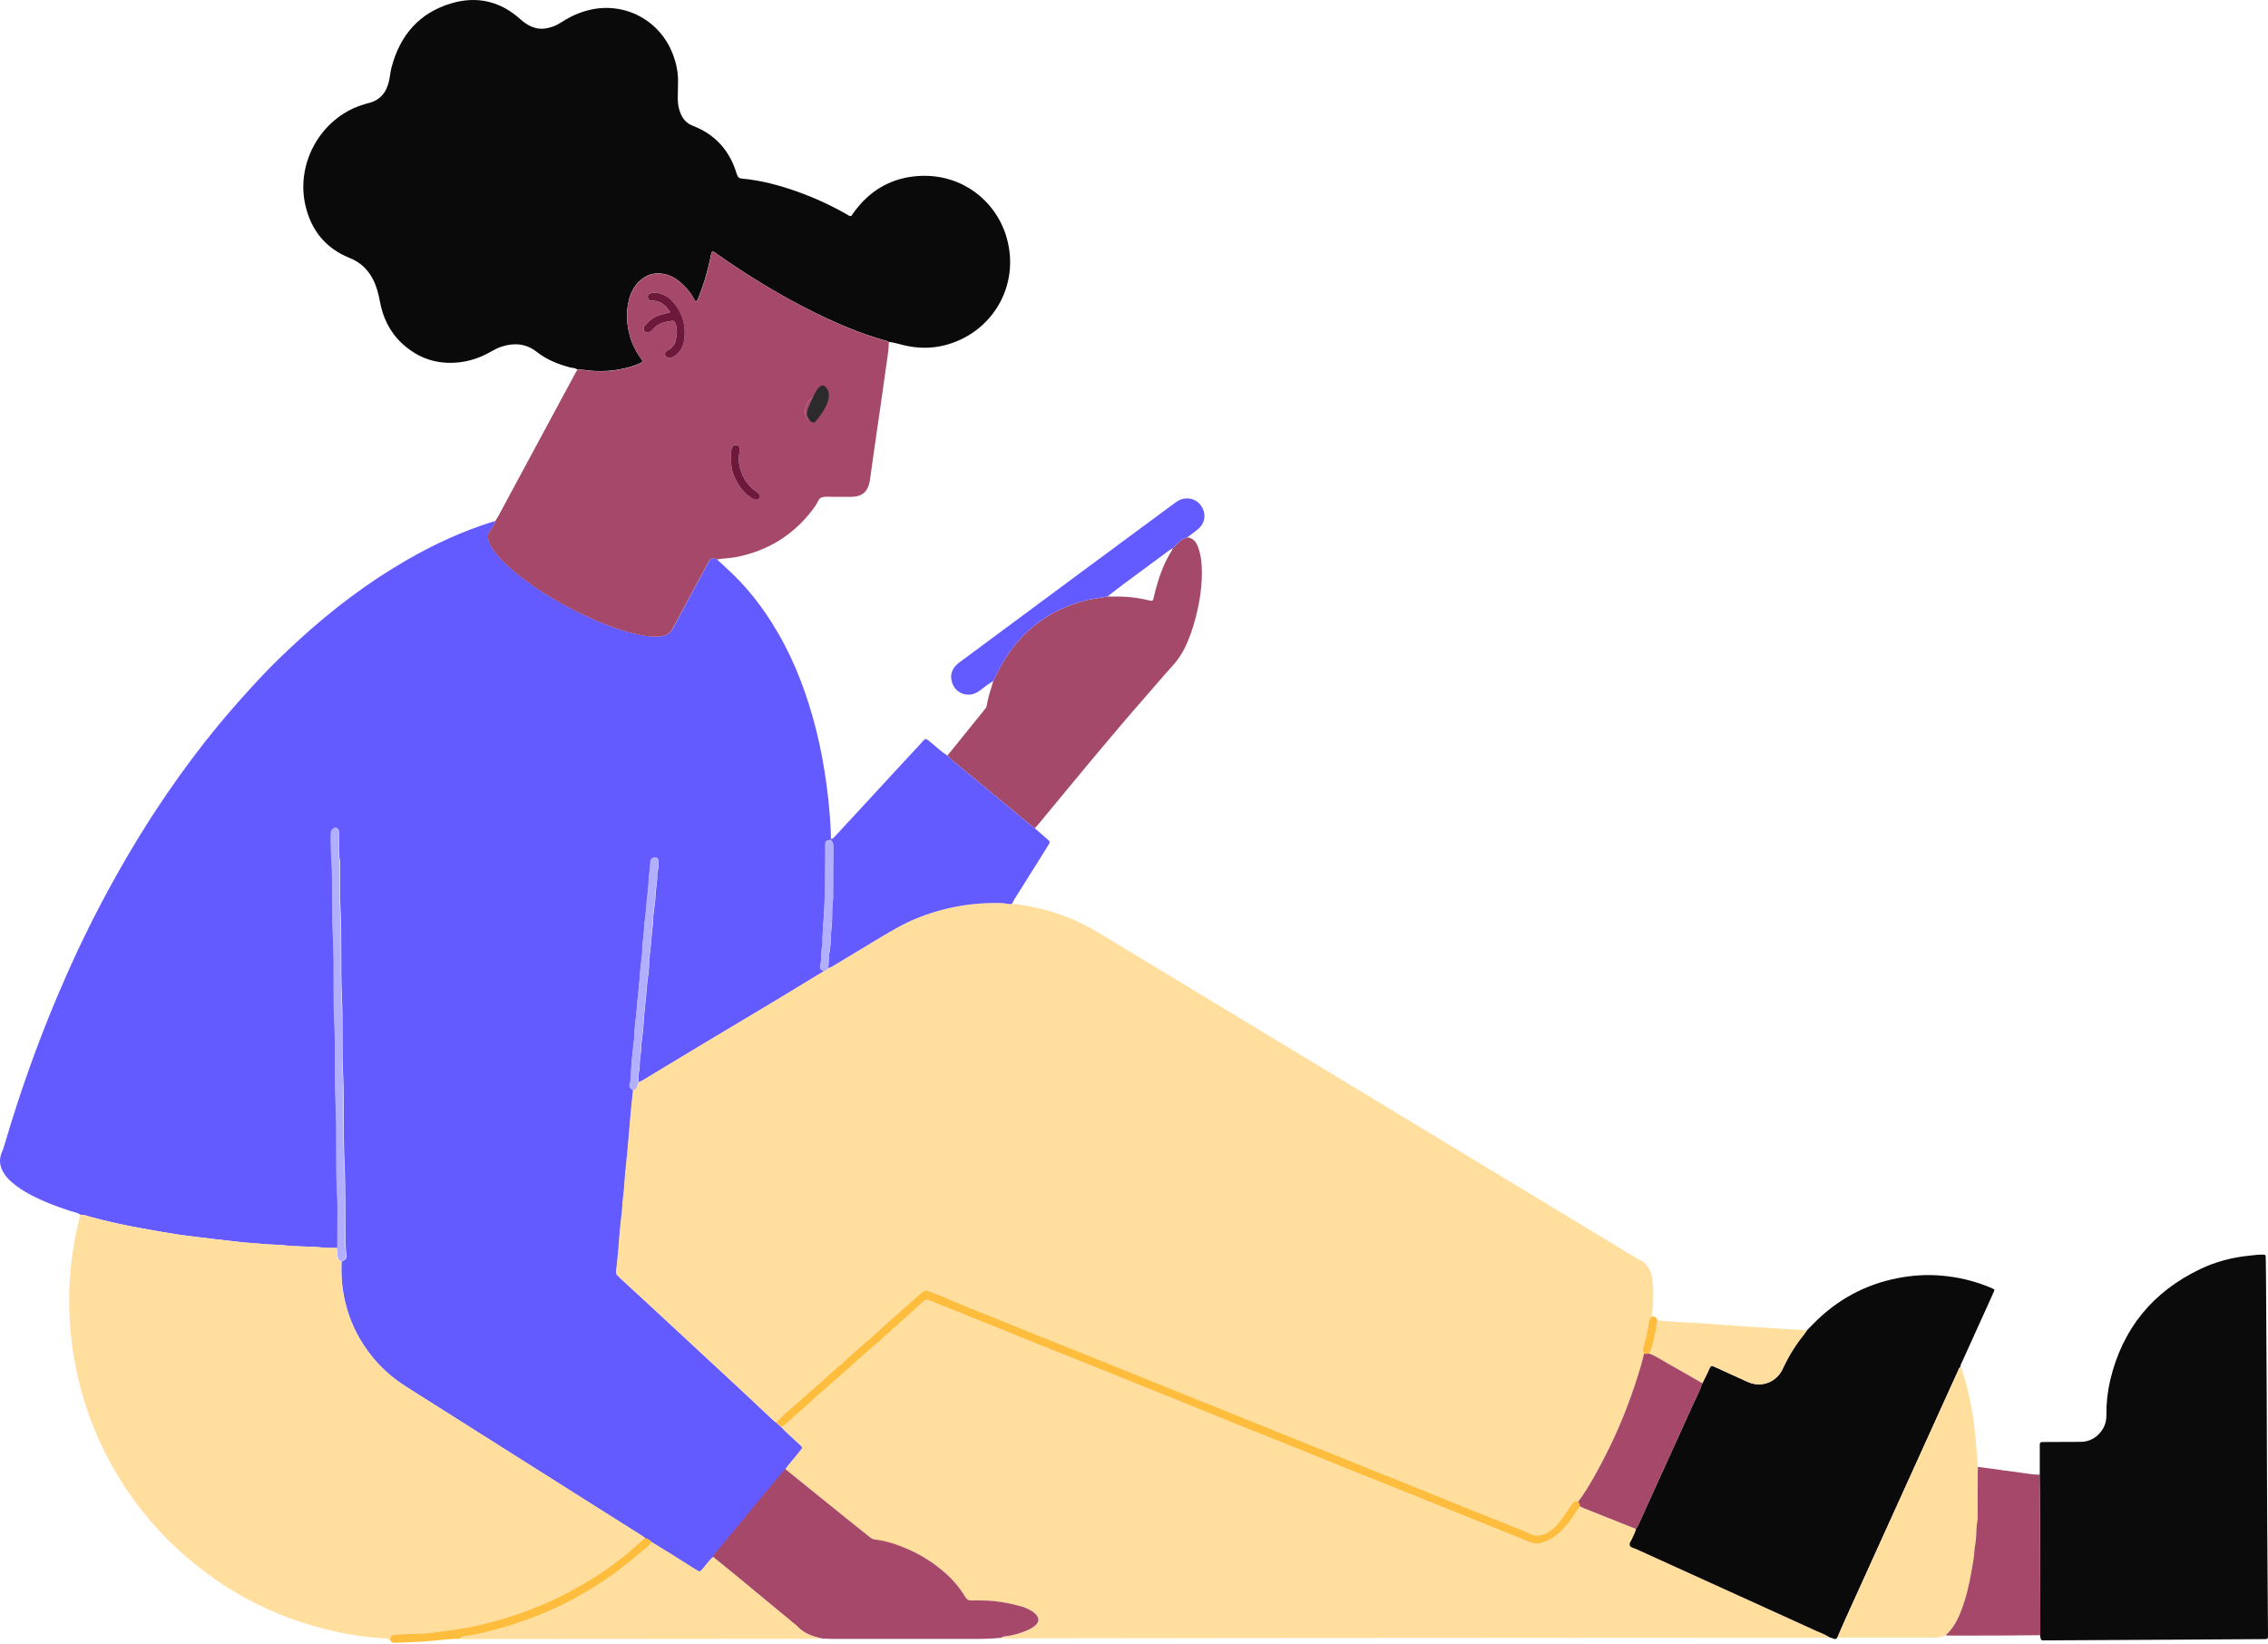 <svg width="178" height="129" viewBox="0 0 178 129" fill="none" xmlns="http://www.w3.org/2000/svg">
<path d="M6.314 95.325C6.065 95.154 5.767 95.115 5.489 95.022C4.4 94.671 3.331 94.261 2.321 93.719C1.813 93.45 1.34 93.133 0.905 92.757C0.676 92.562 0.485 92.342 0.324 92.098C-0.032 91.556 -0.11 90.97 0.168 90.37C0.27 90.145 0.334 89.916 0.402 89.682C1.535 85.82 2.882 82.037 4.439 78.327C5.494 75.817 6.646 73.352 7.915 70.941C9.492 67.948 11.21 65.039 13.129 62.251C14.403 60.391 15.75 58.585 17.191 56.847C18.255 55.563 19.363 54.328 20.5 53.112C21.428 52.122 22.404 51.189 23.4 50.276C26.041 47.855 28.877 45.697 31.992 43.91C34.101 42.7 36.303 41.689 38.626 40.957C38.709 40.933 38.792 40.918 38.875 40.898C38.812 41.152 38.69 41.392 38.519 41.582C38.245 41.889 38.275 42.217 38.402 42.553C38.504 42.832 38.665 43.076 38.846 43.31C39.388 44.018 40.047 44.604 40.745 45.15C42.429 46.473 44.265 47.542 46.208 48.436C47.311 48.944 48.438 49.378 49.615 49.681C50.323 49.861 51.036 49.983 51.768 49.944C52.256 49.915 52.598 49.725 52.842 49.266C53.76 47.518 54.707 45.785 55.644 44.052C55.79 43.779 56 43.728 56.274 43.901C56.513 44.125 56.752 44.35 56.996 44.569C58.636 46.044 59.955 47.767 61.058 49.666C62.449 52.063 63.391 54.641 64.065 57.325C64.412 58.722 64.675 60.133 64.866 61.553C64.973 62.359 65.061 63.164 65.124 63.979C65.173 64.599 65.212 65.224 65.222 65.844C65.207 65.864 65.193 65.883 65.173 65.903C64.787 66.005 64.778 66.005 64.778 66.323C64.778 67.982 64.778 69.642 64.7 71.307C64.661 72.22 64.543 73.132 64.563 74.05C64.563 74.104 64.563 74.158 64.548 74.207C64.412 74.714 64.519 75.242 64.382 75.749C64.319 75.984 64.441 76.15 64.69 76.208C63.386 76.999 62.088 77.795 60.78 78.581C58.895 79.713 57.001 80.841 55.117 81.969C53.559 82.906 52.002 83.848 50.445 84.785C50.342 84.849 50.225 84.888 50.118 84.942C50.098 84.629 50.089 84.317 50.172 84.014C50.201 83.916 50.206 83.809 50.201 83.706C50.191 83.135 50.352 82.574 50.328 81.998C50.328 81.949 50.347 81.895 50.352 81.847C50.406 81.334 50.489 80.816 50.513 80.299C50.538 79.747 50.601 79.191 50.66 78.644C50.723 78.112 50.743 77.575 50.806 77.043C50.874 76.496 50.977 75.944 50.948 75.388C50.948 75.334 50.958 75.285 50.962 75.232C51.021 74.665 51.109 74.099 51.138 73.533C51.167 72.981 51.294 72.434 51.27 71.878C51.27 71.844 51.28 71.81 51.285 71.775C51.343 71.278 51.431 70.78 51.451 70.282C51.47 69.71 51.607 69.149 51.582 68.573C51.582 68.49 51.612 68.402 51.631 68.319C51.69 68.06 51.675 67.802 51.67 67.543C51.665 67.323 51.456 67.226 51.255 67.328C51.114 67.397 51.055 67.514 51.05 67.665C51.041 68.114 50.953 68.558 50.923 69.007C50.899 69.418 50.884 69.837 50.816 70.247C50.752 70.628 50.757 71.009 50.718 71.385C50.655 71.932 50.567 72.483 50.547 73.035C50.523 73.606 50.386 74.168 50.416 74.743C50.416 74.778 50.406 74.812 50.401 74.846C50.342 75.412 50.269 75.979 50.225 76.545C50.186 77.062 50.147 77.585 50.084 78.092C50.015 78.624 49.991 79.162 49.937 79.694C49.879 80.24 49.776 80.792 49.796 81.349C49.796 81.402 49.786 81.451 49.781 81.505C49.722 82.037 49.654 82.569 49.605 83.101C49.556 83.667 49.522 84.239 49.483 84.81C49.483 84.863 49.483 84.917 49.459 84.961C49.337 85.244 49.459 85.425 49.703 85.557C49.639 86.196 49.576 86.831 49.513 87.47C49.464 87.988 49.425 88.505 49.381 89.023C49.337 89.54 49.293 90.058 49.244 90.575C49.19 91.127 49.127 91.678 49.078 92.23C49.029 92.781 49.015 93.338 48.937 93.885C48.878 94.3 48.873 94.715 48.829 95.125C48.775 95.623 48.712 96.121 48.668 96.624C48.614 97.195 48.58 97.761 48.531 98.332C48.487 98.815 48.434 99.294 48.375 99.777C48.36 99.909 48.38 100.016 48.478 100.109C48.566 100.192 48.648 100.28 48.741 100.363C49.508 101.066 50.269 101.774 51.036 102.477C51.978 103.346 52.915 104.219 53.857 105.093C55.317 106.45 56.781 107.803 58.241 109.16C59.081 109.941 59.911 110.727 60.745 111.508C60.809 111.566 60.882 111.61 60.95 111.664C61.082 111.781 61.209 111.898 61.341 112.016C61.463 112.138 61.575 112.265 61.702 112.387C62.054 112.719 62.415 113.041 62.766 113.373C62.849 113.451 62.971 113.509 62.967 113.68C62.849 113.827 62.718 113.983 62.591 114.149C62.288 114.549 61.922 114.896 61.658 115.325C61.561 115.423 61.458 115.516 61.375 115.623C59.759 117.571 58.148 119.519 56.537 121.467C56.342 121.706 56.117 121.926 55.966 122.204C55.703 122.428 55.502 122.711 55.283 122.975C55.195 123.082 55.102 123.185 55.009 123.283C54.961 123.336 54.887 123.351 54.819 123.312C54.726 123.263 54.638 123.209 54.55 123.156C53.877 122.731 53.208 122.306 52.539 121.886C52.085 121.603 51.631 121.33 51.172 121.052C51.021 120.905 50.85 120.783 50.64 120.725C50.577 120.671 50.513 120.607 50.445 120.559C49.493 119.958 48.541 119.358 47.589 118.757C44.294 116.678 40.999 114.593 37.709 112.514C35.746 111.274 33.784 110.034 31.826 108.794C30.303 107.827 29.097 106.558 28.204 104.996C27.54 103.844 27.125 102.599 26.92 101.286C26.798 100.529 26.783 99.767 26.812 99.006C27.169 98.83 27.237 98.742 27.193 98.425C27.159 98.2 27.13 97.981 27.125 97.756C27.076 95.574 27.14 93.392 27.037 91.21C26.93 88.945 27.037 86.67 26.93 84.404C26.827 82.31 26.93 80.216 26.832 78.117C26.725 75.817 26.847 73.508 26.72 71.204C26.661 70.13 26.7 69.056 26.695 67.977C26.695 67.821 26.715 67.66 26.676 67.509C26.583 67.133 26.607 66.752 26.602 66.371C26.602 66.044 26.602 65.712 26.602 65.385C26.602 65.302 26.593 65.21 26.573 65.131C26.534 65 26.358 64.931 26.232 64.995C26.1 65.063 26.012 65.166 25.992 65.312C25.978 65.434 25.978 65.556 25.978 65.673C25.978 66.454 26.022 67.231 26.056 68.007C26.144 69.857 26.066 71.712 26.153 73.567C26.261 75.798 26.153 78.034 26.261 80.27C26.368 82.398 26.261 84.531 26.363 86.66C26.476 88.945 26.349 91.234 26.471 93.519C26.539 94.798 26.495 96.087 26.5 97.365C26.5 97.556 26.495 97.746 26.49 97.937C26.11 97.932 25.724 97.951 25.348 97.907C24.401 97.8 23.444 97.849 22.492 97.746C21.789 97.668 21.072 97.678 20.369 97.6C19.939 97.551 19.505 97.541 19.075 97.497C18.265 97.409 17.459 97.317 16.649 97.219C15.736 97.107 14.828 97.009 13.92 96.872C12.978 96.731 12.045 96.555 11.108 96.389C9.761 96.155 8.428 95.852 7.105 95.496C6.856 95.427 6.617 95.31 6.348 95.34L6.314 95.325Z" fill="#635BFF"/>
<path d="M50.103 84.936C50.211 84.882 50.328 84.843 50.43 84.78C51.987 83.843 53.545 82.9 55.102 81.963C56.986 80.831 58.88 79.708 60.765 78.575C62.068 77.789 63.372 76.993 64.675 76.203C64.812 76.173 64.924 76.105 65.002 75.988C65.11 75.934 65.227 75.895 65.329 75.832C66.608 75.065 67.882 74.299 69.157 73.527C70.03 72.995 70.914 72.488 71.861 72.097C74.038 71.199 76.303 70.799 78.656 70.872C78.915 70.882 79.169 70.989 79.428 70.925C80.936 71.087 82.396 71.423 83.807 71.99C84.612 72.312 85.388 72.693 86.13 73.142C94.527 78.219 102.924 83.296 111.32 88.378C117.09 91.868 122.856 95.363 128.626 98.854C129.412 99.176 129.636 99.864 129.705 100.611C129.783 101.422 129.768 102.242 129.656 103.052C129.641 103.14 129.641 103.223 129.636 103.311C129.509 103.413 129.436 103.545 129.417 103.701C129.329 104.38 129.153 105.039 128.972 105.698C128.919 105.898 128.938 106.064 129.021 106.235C128.875 106.894 128.68 107.538 128.475 108.178C127.835 110.155 127.078 112.079 126.141 113.934C125.79 114.627 125.428 115.315 125.048 115.994C124.691 116.623 124.315 117.248 123.871 117.824C123.617 117.761 123.456 117.858 123.315 118.083C123.041 118.522 122.729 118.942 122.431 119.362C122.177 119.718 121.86 120.011 121.484 120.241C121.03 120.519 120.556 120.612 120.054 120.358C119.868 120.265 119.678 120.182 119.482 120.104C118.164 119.577 116.846 119.055 115.533 118.522C114.01 117.907 112.487 117.287 110.964 116.672C109.646 116.14 108.328 115.618 107.014 115.091C105.618 114.529 104.222 113.968 102.826 113.406C101.718 112.962 100.614 112.513 99.506 112.069C98.125 111.512 96.748 110.956 95.367 110.399C94.083 109.882 92.799 109.369 91.515 108.852C90.153 108.3 88.791 107.744 87.424 107.197C85.769 106.533 84.114 105.874 82.464 105.21C81.244 104.722 80.023 104.238 78.808 103.736C77.192 103.067 75.552 102.461 73.955 101.749C73.594 101.588 73.208 101.475 72.842 101.324C72.657 101.251 72.52 101.265 72.369 101.397C71.529 102.144 70.68 102.881 69.84 103.628C69.362 104.053 68.893 104.492 68.419 104.922C68.371 104.971 68.317 105.015 68.263 105.059C67.858 105.41 67.448 105.752 67.048 106.108C66.584 106.523 66.14 106.962 65.656 107.358C65.305 107.646 64.993 107.963 64.651 108.261C64.167 108.681 63.689 109.101 63.206 109.525C62.683 109.979 62.161 110.433 61.648 110.897C61.395 111.127 61.116 111.346 60.921 111.634C60.853 111.581 60.779 111.537 60.716 111.478C59.881 110.697 59.047 109.911 58.212 109.13C56.752 107.773 55.288 106.421 53.828 105.063C52.886 104.19 51.949 103.321 51.006 102.447C50.245 101.739 49.478 101.036 48.712 100.333C48.624 100.25 48.536 100.162 48.448 100.079C48.355 99.986 48.331 99.879 48.346 99.747C48.404 99.269 48.458 98.785 48.502 98.302C48.556 97.731 48.585 97.165 48.639 96.594C48.683 96.096 48.746 95.598 48.8 95.095C48.844 94.68 48.853 94.265 48.907 93.855C48.98 93.308 49 92.752 49.049 92.2C49.097 91.648 49.161 91.097 49.215 90.545C49.264 90.028 49.307 89.51 49.351 88.993C49.395 88.475 49.434 87.958 49.483 87.44C49.542 86.801 49.61 86.166 49.674 85.527C49.844 85.483 49.971 85.395 50.005 85.204C50.02 85.107 50.064 85.014 50.093 84.921L50.103 84.936Z" fill="#FFDE9E"/>
<path d="M61.644 115.298C61.907 114.868 62.273 114.522 62.576 114.121C62.698 113.955 62.835 113.799 62.952 113.653C62.952 113.482 62.835 113.423 62.752 113.345C62.4 113.013 62.039 112.691 61.687 112.359C61.56 112.242 61.448 112.115 61.326 111.988C61.917 111.641 62.342 111.1 62.869 110.685C63.328 110.319 63.743 109.894 64.182 109.503C64.934 108.839 65.705 108.195 66.447 107.521C67.052 106.975 67.658 106.433 68.273 105.901C68.927 105.334 69.571 104.753 70.216 104.177C70.963 103.508 71.715 102.84 72.452 102.161C72.608 102.015 72.749 101.961 72.959 102.054C73.418 102.254 73.887 102.43 74.356 102.62C75.464 103.064 76.572 103.508 77.68 103.958C79.042 104.509 80.404 105.066 81.771 105.613C83.069 106.135 84.373 106.652 85.676 107.175C87.073 107.736 88.469 108.297 89.865 108.864C90.973 109.308 92.081 109.752 93.189 110.201C94.537 110.748 95.884 111.3 97.231 111.842C98.388 112.305 99.55 112.759 100.702 113.228C102.225 113.843 103.748 114.463 105.276 115.078C106.258 115.474 107.239 115.859 108.22 116.255C109.953 116.953 111.691 117.646 113.424 118.344C115.064 119.003 116.7 119.662 118.335 120.321C118.897 120.546 119.458 120.775 120.019 121.005C120.385 121.151 120.752 121.161 121.132 121.039C121.889 120.79 122.446 120.292 122.948 119.701C123.339 119.237 123.661 118.725 123.993 118.222C124.1 118.271 124.213 118.329 124.325 118.373C125.687 118.915 127.049 119.457 128.406 119.999C128.367 120.263 128.206 120.477 128.118 120.722C128.05 120.912 127.845 121.093 127.928 121.288C128.001 121.454 128.24 121.483 128.416 121.561C133.132 123.704 137.852 125.842 142.568 127.99C142.915 128.147 143.276 128.269 143.593 128.488C143.408 128.547 143.212 128.518 143.022 128.523C136.881 128.523 130.74 128.527 124.598 128.532C116.548 128.532 108.498 128.542 100.453 128.547C93.394 128.552 86.33 128.562 79.271 128.571C79.047 128.571 78.822 128.557 78.598 128.547C78.671 128.459 78.773 128.449 78.876 128.435C79.34 128.381 79.794 128.274 80.233 128.117C80.56 128 80.882 127.863 81.161 127.658C81.605 127.331 81.62 126.995 81.229 126.628C81.141 126.545 81.039 126.482 80.936 126.418C80.682 126.267 80.409 126.15 80.126 126.072C79.14 125.799 78.139 125.623 77.114 125.618C76.835 125.618 76.557 125.598 76.284 125.618C76.025 125.633 75.879 125.53 75.747 125.31C75.322 124.612 74.8 123.987 74.185 123.45C73.306 122.684 72.335 122.054 71.265 121.59C70.44 121.234 69.586 120.946 68.688 120.834C68.522 120.814 68.395 120.751 68.273 120.648C67.614 120.116 66.95 119.594 66.291 119.062C64.743 117.812 63.196 116.562 61.653 115.313L61.644 115.298Z" fill="#FFDE9E"/>
<path d="M45.32 29.007C45.154 28.86 44.929 28.885 44.734 28.831C43.787 28.582 42.898 28.221 42.122 27.611C41.287 26.956 40.355 26.883 39.369 27.201C39.056 27.303 38.764 27.459 38.48 27.62C37.753 28.035 36.982 28.314 36.142 28.421C34.38 28.646 32.852 28.153 31.558 26.956C30.582 26.053 30.04 24.906 29.806 23.608C29.698 23.007 29.537 22.426 29.254 21.884C28.849 21.128 28.278 20.576 27.453 20.249C25.539 19.483 24.392 18.043 23.952 16.041C23.23 12.716 25.231 9.294 28.356 8.259C28.522 8.206 28.683 8.147 28.849 8.108C29.811 7.903 30.328 7.273 30.533 6.346C30.611 5.989 30.64 5.623 30.733 5.277C31.397 2.763 32.906 1 35.434 0.258C37.441 -0.332 39.266 0.092 40.838 1.508C41.19 1.825 41.566 2.074 42.039 2.196C42.518 2.318 42.962 2.235 43.411 2.079C43.694 1.982 43.943 1.825 44.187 1.669C44.817 1.264 45.495 0.971 46.223 0.79C49.01 0.102 51.847 1.586 52.847 4.359C53.087 5.013 53.223 5.692 53.214 6.395C53.209 6.844 53.199 7.298 53.194 7.747C53.194 8.152 53.262 8.543 53.419 8.914C53.604 9.363 53.907 9.69 54.375 9.87C56.143 10.554 57.275 11.828 57.817 13.634C57.88 13.844 57.954 13.991 58.222 14.015C59.711 14.147 61.146 14.533 62.552 15.03C63.909 15.509 65.208 16.109 66.458 16.822C66.56 16.881 66.653 16.968 66.804 16.954C66.887 16.837 66.975 16.71 67.068 16.588C68.23 15.016 69.782 14.064 71.72 13.844C75.269 13.439 78.159 15.66 79.009 18.663C80.092 22.48 77.808 26.185 74.107 27.103C73.048 27.367 71.979 27.342 70.915 27.088C70.529 26.996 70.153 26.864 69.753 26.834C69.709 26.81 69.665 26.771 69.616 26.761C67.634 26.219 65.755 25.424 63.919 24.516C61.259 23.203 58.73 21.655 56.299 19.951C56.225 19.902 56.162 19.844 56.089 19.795C55.952 19.707 55.855 19.741 55.82 19.893C55.776 20.098 55.737 20.298 55.693 20.503C55.474 21.465 55.2 22.416 54.825 23.329C54.776 23.447 54.771 23.603 54.59 23.647C54.512 23.525 54.434 23.412 54.37 23.29C54.112 22.831 53.751 22.456 53.355 22.114C53.062 21.865 52.735 21.67 52.364 21.562C51.51 21.313 50.758 21.484 50.123 22.124C49.738 22.519 49.494 22.993 49.362 23.52C49.123 24.467 49.167 25.409 49.425 26.341C49.606 27 49.909 27.601 50.314 28.153C50.475 28.367 50.465 28.406 50.206 28.514C49.982 28.607 49.757 28.704 49.528 28.773C48.312 29.129 47.082 29.212 45.827 29.026C45.657 29.002 45.481 29.002 45.31 28.992L45.32 29.007Z" fill="#0B0A0B"/>
<path d="M26.788 98.989C26.763 99.751 26.778 100.512 26.895 101.269C27.105 102.582 27.52 103.822 28.179 104.979C29.077 106.541 30.278 107.81 31.801 108.777C33.764 110.017 35.721 111.257 37.684 112.497C40.979 114.577 44.274 116.661 47.564 118.741C48.516 119.341 49.468 119.942 50.42 120.542C50.493 120.586 50.552 120.649 50.615 120.708C50.288 120.991 49.952 121.265 49.634 121.557C49.048 122.099 48.409 122.573 47.76 123.037C46.217 124.13 44.582 125.067 42.839 125.824C41.535 126.39 40.203 126.874 38.826 127.24C37.723 127.533 36.615 127.791 35.482 127.938C35.209 127.972 34.935 128.011 34.662 128.045C34.13 128.109 33.603 128.192 33.066 128.221C32.358 128.255 31.645 128.226 30.942 128.324C30.678 128.358 30.678 128.348 30.596 128.67C30.425 128.572 30.229 128.572 30.039 128.558C28.233 128.45 26.471 128.128 24.733 127.635C21.203 126.639 18.015 124.97 15.179 122.646C11.972 120.025 9.511 116.822 7.793 113.053C6.856 110.993 6.201 108.85 5.821 106.614C5.503 104.764 5.372 102.899 5.45 101.025C5.528 99.238 5.772 97.476 6.206 95.738C6.241 95.601 6.27 95.469 6.299 95.333C6.568 95.303 6.807 95.421 7.056 95.489C8.379 95.845 9.711 96.148 11.059 96.382C11.996 96.548 12.933 96.724 13.871 96.866C14.779 97.002 15.692 97.1 16.6 97.212C17.405 97.31 18.215 97.403 19.026 97.49C19.455 97.539 19.89 97.544 20.32 97.593C21.022 97.671 21.74 97.661 22.443 97.739C23.39 97.842 24.347 97.798 25.299 97.9C25.675 97.945 26.06 97.92 26.441 97.93C26.451 98.135 26.466 98.345 26.475 98.55C26.48 98.76 26.568 98.916 26.773 98.994L26.788 98.989Z" fill="#FFDE9E"/>
<path d="M45.319 29.007C45.49 29.016 45.665 29.012 45.836 29.041C47.091 29.226 48.321 29.143 49.536 28.787C49.766 28.719 49.99 28.621 50.215 28.528C50.474 28.421 50.484 28.387 50.322 28.167C49.917 27.62 49.615 27.015 49.434 26.356C49.175 25.419 49.136 24.476 49.37 23.534C49.502 23.007 49.746 22.529 50.132 22.138C50.762 21.498 51.519 21.328 52.373 21.577C52.744 21.684 53.071 21.879 53.364 22.128C53.759 22.47 54.12 22.841 54.379 23.305C54.448 23.427 54.526 23.539 54.599 23.661C54.779 23.617 54.789 23.461 54.833 23.344C55.209 22.431 55.483 21.479 55.702 20.517C55.746 20.317 55.785 20.112 55.829 19.907C55.863 19.756 55.961 19.721 56.098 19.809C56.171 19.858 56.234 19.912 56.307 19.966C58.739 21.669 61.267 23.212 63.928 24.53C65.763 25.438 67.643 26.234 69.625 26.776C69.674 26.79 69.718 26.825 69.762 26.849C69.747 27.562 69.61 28.26 69.517 28.963C69.366 30.095 69.195 31.223 69.034 32.355C68.878 33.454 68.717 34.547 68.561 35.641C68.473 36.241 68.395 36.842 68.307 37.442C68.292 37.545 68.282 37.647 68.263 37.75C68.107 38.599 67.662 38.98 66.808 38.99C66.325 38.995 65.837 38.99 65.353 38.99C65.06 38.99 64.743 38.941 64.48 39.039C64.231 39.131 64.157 39.468 64.001 39.693C62.459 41.87 60.379 43.212 57.752 43.72C57.259 43.813 56.752 43.813 56.259 43.906C55.989 43.733 55.779 43.784 55.629 44.057C54.692 45.795 53.745 47.528 52.827 49.271C52.588 49.73 52.241 49.92 51.753 49.949C51.016 49.993 50.303 49.871 49.6 49.686C48.423 49.383 47.296 48.944 46.193 48.441C44.25 47.547 42.414 46.478 40.73 45.155C40.032 44.609 39.373 44.023 38.831 43.315C38.65 43.081 38.489 42.832 38.387 42.558C38.265 42.221 38.235 41.894 38.504 41.587C38.675 41.396 38.797 41.157 38.86 40.903C38.948 40.757 39.046 40.615 39.129 40.464C41.125 36.769 43.117 33.068 45.109 29.368C45.172 29.246 45.245 29.129 45.314 29.007H45.319ZM52.597 24.496C52.27 24.589 52.021 24.657 51.772 24.73C51.294 24.877 50.918 25.179 50.601 25.555C50.469 25.706 50.484 25.912 50.611 26.024C50.728 26.126 50.898 26.126 51.04 26.014C51.133 25.936 51.221 25.853 51.304 25.765C51.684 25.355 52.197 25.267 52.71 25.179C52.842 25.155 52.944 25.228 52.993 25.355C53.13 25.702 53.154 26.068 53.081 26.429C53.042 26.629 53.012 26.839 52.91 27.025C52.778 27.264 52.573 27.41 52.339 27.532C52.192 27.61 52.148 27.742 52.197 27.879C52.241 28.016 52.358 28.084 52.524 28.079C52.744 28.069 52.92 27.967 53.081 27.83C53.51 27.474 53.671 26.981 53.72 26.453C53.823 25.38 53.471 24.442 52.763 23.637C52.47 23.305 52.085 23.095 51.655 22.997C51.44 22.948 51.206 22.934 50.996 23.046C50.874 23.11 50.811 23.212 50.835 23.339C50.859 23.471 50.933 23.559 51.065 23.588C51.133 23.602 51.201 23.598 51.27 23.602C51.87 23.622 52.236 23.983 52.593 24.496H52.597ZM57.718 34.938C57.611 34.938 57.508 34.987 57.46 35.114C57.43 35.192 57.391 35.28 57.391 35.363C57.362 36.022 57.328 36.676 57.591 37.306C57.894 38.028 58.309 38.648 58.983 39.068C59.1 39.141 59.217 39.219 59.364 39.209C59.476 39.205 59.564 39.156 59.617 39.058C59.676 38.956 59.656 38.858 59.588 38.77C59.49 38.643 59.359 38.565 59.232 38.472C58.656 38.043 58.289 37.471 58.094 36.783C57.958 36.305 57.962 35.826 58.055 35.348C58.109 35.08 57.997 34.943 57.718 34.938ZM63.186 32.312C63.196 32.395 63.196 32.482 63.215 32.565C63.269 32.805 63.484 32.946 63.718 32.883C63.83 32.853 63.952 32.805 64.045 32.736C64.411 32.463 64.597 32.087 64.645 31.638C64.66 31.516 64.631 31.399 64.577 31.286C64.45 31.042 64.24 30.979 63.977 31.067C63.601 31.194 63.161 31.794 63.191 32.307L63.186 32.312Z" fill="#A5486A"/>
<path d="M160.089 115.725C160.089 115.032 160.089 114.338 160.089 113.645C160.089 113.543 160.089 113.435 160.089 113.333C160.094 113.24 160.147 113.172 160.25 113.167C160.387 113.167 160.528 113.162 160.665 113.162C161.534 113.162 162.398 113.152 163.267 113.152C163.794 113.152 164.253 112.981 164.639 112.625C165.098 112.2 165.322 111.678 165.317 111.053C165.307 110.13 165.405 109.218 165.615 108.319C166.572 104.282 168.939 101.382 172.674 99.596C173.899 99.01 175.203 98.668 176.555 98.536C176.902 98.502 177.243 98.448 177.59 98.458C177.8 98.463 177.819 98.478 177.824 98.702C177.834 99.225 177.839 99.742 177.844 100.264C177.863 103.262 177.883 106.264 177.897 109.261C177.912 112.645 177.922 116.023 177.936 119.406C177.951 122.301 177.976 125.195 178 128.09C178 128.178 178 128.266 178 128.349C177.995 128.618 177.985 128.627 177.697 128.632C177.629 128.632 177.561 128.632 177.487 128.632C174.851 128.647 172.215 128.666 169.579 128.681C166.63 128.696 163.682 128.715 160.733 128.73C160.611 128.73 160.489 128.73 160.367 128.73C160.191 128.725 160.182 128.71 160.143 128.52C160.128 128.452 160.118 128.383 160.104 128.315C160.113 128.193 160.128 128.076 160.128 127.954C160.118 124.737 160.113 121.524 160.099 118.307C160.099 117.443 160.084 116.579 160.074 115.715L160.089 115.725Z" fill="#0C0B0C"/>
<path d="M143.583 128.488C143.266 128.273 142.905 128.146 142.558 127.99C137.842 125.847 133.127 123.704 128.406 121.561C128.235 121.483 127.991 121.458 127.918 121.288C127.835 121.092 128.04 120.912 128.108 120.721C128.196 120.477 128.352 120.262 128.396 119.999C128.47 119.862 128.553 119.73 128.616 119.594C129.104 118.52 129.587 117.446 130.076 116.376C131.008 114.326 131.945 112.276 132.868 110.225C133.117 109.674 133.41 109.142 133.595 108.561C133.717 108.317 133.844 108.068 133.966 107.824C134.04 107.667 134.108 107.506 134.181 107.35C134.269 107.174 134.313 107.16 134.508 107.243C134.572 107.267 134.635 107.296 134.699 107.326C135.436 107.663 136.178 107.999 136.915 108.336C137.057 108.4 137.198 108.473 137.345 108.522C138.316 108.859 139.336 108.468 139.834 107.57C139.893 107.462 139.946 107.355 139.995 107.243C140.425 106.33 140.962 105.485 141.597 104.704C141.67 104.611 141.733 104.509 141.802 104.411C141.997 104.216 142.187 104.016 142.382 103.821C144.198 101.99 146.366 100.813 148.895 100.311C150.022 100.086 151.15 100.008 152.302 100.101C153.659 100.208 154.958 100.516 156.212 101.043C156.325 101.092 156.437 101.131 156.54 101.228C156.466 101.399 156.393 101.57 156.315 101.746C155.553 103.43 154.787 105.114 154.025 106.799C153.957 106.955 153.859 107.101 153.85 107.282C153.742 107.355 153.718 107.482 153.669 107.589C153.493 107.965 153.322 108.346 153.152 108.722C150.359 114.873 147.572 121.024 144.784 127.175C144.584 127.614 144.399 128.058 144.208 128.503C144.13 128.595 144.052 128.669 143.915 128.6C143.813 128.552 143.696 128.527 143.588 128.493L143.583 128.488Z" fill="#0B0A0B"/>
<path d="M74.351 59.302C75.307 58.116 76.264 56.929 77.226 55.743C77.324 55.621 77.431 55.504 77.451 55.343C77.543 54.689 77.778 54.074 77.958 53.444C78.08 53.195 78.192 52.941 78.319 52.697C79.784 49.787 82.088 47.923 85.242 47.107C85.798 46.966 86.369 46.932 86.926 46.805C87.028 46.805 87.131 46.819 87.238 46.819C88.229 46.785 89.211 46.873 90.172 47.117C90.221 47.132 90.275 47.132 90.324 47.142C90.426 47.161 90.49 47.117 90.514 47.019C90.538 46.917 90.563 46.819 90.587 46.717C90.885 45.487 91.281 44.286 91.964 43.207C91.998 43.148 92.018 43.08 92.047 43.016C92.144 42.919 92.247 42.831 92.335 42.728C92.564 42.465 92.843 42.274 93.179 42.172C93.614 42.216 93.853 42.494 94.004 42.87C94.214 43.392 94.293 43.939 94.317 44.496C94.376 45.823 94.18 47.117 93.858 48.401C93.633 49.294 93.336 50.158 92.916 50.978C92.662 51.477 92.335 51.916 91.959 52.326C91.295 53.053 90.66 53.81 90.011 54.552C87.131 57.833 84.368 61.211 81.59 64.569C81.468 64.716 81.341 64.857 81.219 65.004C81.151 64.955 81.078 64.906 81.009 64.852C79.223 63.373 77.431 61.899 75.649 60.415C75.21 60.049 74.746 59.717 74.356 59.302H74.351Z" fill="#A5496A"/>
<path d="M74.352 59.301C74.747 59.716 75.211 60.053 75.645 60.414C77.427 61.898 79.219 63.373 81.005 64.852C81.074 64.906 81.147 64.954 81.215 65.003C81.44 65.194 81.659 65.389 81.884 65.579C82.025 65.706 82.172 65.828 82.314 65.96C82.387 66.028 82.397 66.116 82.348 66.199C82.236 66.395 82.118 66.585 81.996 66.775C81.215 68.02 80.429 69.265 79.648 70.515C79.565 70.647 79.502 70.788 79.433 70.925C79.17 70.988 78.921 70.881 78.662 70.871C76.309 70.798 74.044 71.198 71.867 72.097C70.92 72.487 70.036 73 69.162 73.527C67.888 74.298 66.609 75.065 65.335 75.831C65.232 75.894 65.115 75.938 65.008 75.987C65.037 75.543 65.032 75.089 65.11 74.65C65.228 74 65.188 73.346 65.266 72.692C65.354 71.974 65.257 71.242 65.384 70.525C65.384 69.143 65.384 67.761 65.398 66.38C65.398 66.165 65.32 66.019 65.164 65.892C65.179 65.872 65.193 65.853 65.213 65.833C65.33 65.843 65.403 65.77 65.477 65.692C66.204 64.901 66.936 64.115 67.668 63.324C69.172 61.694 70.675 60.058 72.184 58.437C72.701 57.886 72.545 57.842 73.175 58.359C73.561 58.677 73.922 59.033 74.356 59.292L74.352 59.301Z" fill="#635BFF"/>
<path d="M61.643 115.295C63.191 116.545 64.733 117.794 66.281 119.044C66.94 119.576 67.604 120.099 68.263 120.631C68.39 120.733 68.512 120.797 68.678 120.816C69.576 120.924 70.43 121.212 71.255 121.573C72.325 122.037 73.296 122.666 74.175 123.433C74.79 123.97 75.317 124.595 75.737 125.293C75.869 125.512 76.015 125.62 76.274 125.6C76.552 125.581 76.826 125.6 77.104 125.6C78.129 125.61 79.13 125.786 80.116 126.054C80.399 126.132 80.672 126.254 80.926 126.401C81.029 126.459 81.136 126.528 81.219 126.611C81.61 126.977 81.595 127.314 81.151 127.641C80.872 127.846 80.55 127.983 80.223 128.1C79.784 128.256 79.33 128.363 78.866 128.417C78.759 128.427 78.661 128.441 78.588 128.529C77.846 128.598 77.104 128.617 76.357 128.617C72.705 128.617 69.054 128.617 65.407 128.617C65.08 128.617 64.753 128.588 64.426 128.573C64.362 128.554 64.299 128.529 64.231 128.515C63.596 128.363 63.025 128.109 62.566 127.626C62.473 127.529 62.356 127.446 62.254 127.358C61.76 126.952 61.272 126.542 60.779 126.137C60.262 125.708 59.744 125.283 59.222 124.853C58.729 124.448 58.241 124.038 57.748 123.633C57.147 123.14 56.547 122.652 55.941 122.164C56.088 121.885 56.312 121.666 56.513 121.426C58.123 119.474 59.734 117.526 61.35 115.583C61.438 115.476 61.541 115.383 61.633 115.285L61.643 115.295Z" fill="#A5486A"/>
<path d="M144.208 128.498C144.398 128.054 144.589 127.61 144.784 127.17C147.572 121.019 150.364 114.868 153.151 108.717C153.322 108.337 153.493 107.961 153.669 107.585C153.718 107.477 153.742 107.351 153.849 107.277C153.991 107.419 154.015 107.614 154.074 107.795C154.406 108.82 154.626 109.87 154.801 110.929C155.031 112.315 155.114 113.716 155.231 115.113C155.231 115.283 155.221 115.459 155.221 115.63C155.221 116.719 155.216 117.812 155.211 118.901C155.211 119.037 155.226 119.184 155.197 119.316C155.065 119.926 155.143 120.556 155.026 121.171C154.953 121.556 154.953 121.962 154.889 122.352C154.704 123.475 154.518 124.598 154.167 125.686C153.849 126.658 153.493 127.615 152.702 128.327C152.4 128.469 152.082 128.513 151.745 128.513C149.388 128.508 147.03 128.513 144.672 128.513C144.516 128.513 144.359 128.503 144.203 128.498H144.208Z" fill="#FFDE9E"/>
<path d="M55.952 122.174C56.552 122.662 57.157 123.151 57.758 123.644C58.251 124.049 58.739 124.459 59.232 124.864C59.75 125.294 60.267 125.718 60.789 126.148C61.283 126.553 61.771 126.963 62.264 127.368C62.371 127.456 62.483 127.534 62.576 127.637C63.035 128.12 63.606 128.374 64.241 128.525C64.304 128.54 64.373 128.565 64.436 128.584C64.265 128.594 64.09 128.608 63.919 128.608C54.848 128.618 45.783 128.623 36.713 128.628C36.522 128.628 36.332 128.652 36.147 128.599C36.166 128.506 36.22 128.447 36.317 128.433C37.518 128.272 38.685 127.964 39.842 127.617C41.936 126.988 43.943 126.138 45.832 125.035C46.681 124.537 47.506 123.995 48.307 123.419C49.161 122.799 49.957 122.106 50.772 121.437C50.919 121.32 51.036 121.164 51.168 121.027C51.622 121.305 52.081 121.579 52.535 121.862C53.208 122.282 53.877 122.711 54.546 123.131C54.634 123.185 54.721 123.239 54.814 123.287C54.883 123.326 54.951 123.312 55.005 123.258C55.102 123.16 55.19 123.053 55.278 122.951C55.498 122.687 55.698 122.404 55.962 122.179L55.952 122.174Z" fill="#FFDE9E"/>
<path d="M152.703 128.328C153.494 127.615 153.85 126.659 154.168 125.687C154.519 124.603 154.71 123.476 154.89 122.353C154.954 121.962 154.949 121.562 155.027 121.172C155.144 120.556 155.071 119.932 155.198 119.316C155.227 119.185 155.212 119.038 155.212 118.902C155.212 117.813 155.217 116.719 155.222 115.631C155.222 115.46 155.227 115.284 155.232 115.113C156.677 115.313 158.122 115.509 159.567 115.704C159.738 115.728 159.909 115.719 160.079 115.723C160.089 116.588 160.099 117.452 160.104 118.316C160.114 121.533 160.123 124.745 160.133 127.962C160.133 128.084 160.118 128.201 160.109 128.323C159.142 128.333 158.176 128.343 157.204 128.348C155.823 128.353 154.436 128.357 153.055 128.357C152.933 128.357 152.815 128.338 152.693 128.328H152.703Z" fill="#A5486A"/>
<path d="M93.179 42.172C92.842 42.27 92.564 42.465 92.335 42.729C92.247 42.831 92.144 42.919 92.047 43.017C91.959 43.071 91.866 43.119 91.783 43.178C90.616 44.037 89.445 44.896 88.283 45.761C87.829 46.097 87.38 46.454 86.931 46.8C86.374 46.927 85.803 46.956 85.246 47.103C82.088 47.918 79.789 49.783 78.324 52.693C78.197 52.941 78.085 53.191 77.963 53.439C77.582 53.649 77.255 53.937 76.904 54.191C76.63 54.386 76.342 54.523 75.991 54.513C75.429 54.499 74.951 54.186 74.751 53.645C74.555 53.112 74.634 52.619 75.039 52.204C75.146 52.092 75.273 51.999 75.4 51.907C78.588 49.544 81.775 47.181 84.963 44.823C87.36 43.051 89.752 41.279 92.149 39.512C92.247 39.439 92.344 39.37 92.452 39.307C93.077 38.946 93.848 39.102 94.258 39.678C94.693 40.293 94.595 41.064 94.009 41.538C93.741 41.757 93.462 41.958 93.184 42.167L93.179 42.172Z" fill="#635BFF"/>
<path d="M141.812 104.404C141.743 104.502 141.68 104.604 141.607 104.697C140.972 105.478 140.435 106.328 140.005 107.236C139.952 107.343 139.903 107.455 139.844 107.563C139.342 108.461 138.321 108.851 137.355 108.515C137.208 108.466 137.067 108.393 136.925 108.329C136.183 107.992 135.446 107.655 134.709 107.319C134.645 107.289 134.582 107.26 134.518 107.236C134.323 107.153 134.279 107.167 134.191 107.343C134.113 107.499 134.05 107.66 133.977 107.816C133.854 108.065 133.732 108.31 133.606 108.554C132.727 108.046 131.853 107.533 130.96 107.04C130.447 106.757 129.969 106.415 129.412 106.215C129.578 106.01 129.637 105.756 129.7 105.512C129.866 104.887 129.988 104.253 130.071 103.613C130.535 103.652 130.999 103.701 131.467 103.73C132.244 103.779 133.02 103.813 133.796 103.867C135.09 103.955 136.383 104.048 137.672 104.141C138.312 104.184 138.946 104.223 139.586 104.263C140.328 104.311 141.07 104.355 141.812 104.404Z" fill="#FFDE9E"/>
<path d="M51.158 121.028C51.026 121.165 50.909 121.321 50.762 121.438C49.947 122.107 49.156 122.8 48.297 123.42C47.496 124.001 46.676 124.538 45.822 125.036C43.928 126.139 41.926 126.984 39.832 127.619C38.675 127.965 37.508 128.273 36.307 128.434C36.21 128.448 36.156 128.507 36.136 128.6C35.292 128.6 34.457 128.727 33.617 128.79C32.763 128.854 31.899 128.883 31.045 128.917C30.85 128.927 30.659 128.898 30.61 128.654C30.689 128.331 30.693 128.346 30.957 128.307C31.665 128.209 32.373 128.239 33.081 128.204C33.613 128.18 34.145 128.092 34.677 128.029C34.95 127.994 35.224 127.955 35.497 127.921C36.63 127.775 37.743 127.521 38.841 127.223C40.213 126.857 41.545 126.374 42.854 125.807C44.592 125.051 46.227 124.113 47.775 123.02C48.424 122.561 49.063 122.083 49.649 121.541C49.966 121.248 50.303 120.975 50.63 120.691C50.835 120.75 51.006 120.867 51.163 121.018L51.158 121.028Z" fill="#FFBD3E"/>
<path d="M130.071 103.615C129.988 104.255 129.866 104.889 129.7 105.514C129.637 105.758 129.573 106.012 129.412 106.217C129.285 106.266 129.158 106.256 129.027 106.237C128.939 106.066 128.919 105.9 128.978 105.7C129.158 105.041 129.334 104.382 129.422 103.703C129.442 103.542 129.515 103.41 129.642 103.312C129.857 103.312 130.037 103.361 130.071 103.615Z" fill="#FFBD3E"/>
<path d="M123.989 118.219C123.657 118.722 123.335 119.239 122.944 119.698C122.446 120.289 121.885 120.787 121.128 121.036C120.743 121.163 120.381 121.148 120.015 121.002C119.454 120.777 118.893 120.548 118.331 120.318C116.696 119.659 115.055 119 113.42 118.341C111.687 117.643 109.954 116.945 108.216 116.252C107.235 115.856 106.254 115.471 105.272 115.075C103.749 114.46 102.226 113.84 100.698 113.225C99.541 112.761 98.379 112.307 97.227 111.839C95.88 111.297 94.533 110.745 93.185 110.198C92.077 109.749 90.969 109.305 89.861 108.861C88.465 108.299 87.069 107.733 85.672 107.172C84.369 106.649 83.07 106.132 81.767 105.609C80.4 105.058 79.038 104.506 77.676 103.955C76.568 103.505 75.46 103.061 74.352 102.617C73.888 102.431 73.414 102.256 72.955 102.051C72.741 101.958 72.604 102.012 72.448 102.158C71.706 102.837 70.959 103.505 70.212 104.174C69.567 104.75 68.928 105.336 68.269 105.897C67.654 106.43 67.044 106.971 66.443 107.518C65.701 108.192 64.93 108.836 64.178 109.5C63.739 109.891 63.324 110.315 62.865 110.682C62.333 111.101 61.913 111.643 61.322 111.985C61.19 111.868 61.063 111.751 60.932 111.634C61.127 111.341 61.4 111.126 61.659 110.896C62.172 110.433 62.699 109.984 63.216 109.525C63.7 109.105 64.178 108.685 64.661 108.26C64.998 107.962 65.315 107.645 65.667 107.357C66.15 106.962 66.59 106.522 67.058 106.107C67.459 105.751 67.869 105.404 68.274 105.058C68.328 105.014 68.381 104.97 68.43 104.921C68.903 104.492 69.372 104.052 69.851 103.627C70.69 102.881 71.54 102.143 72.379 101.397C72.531 101.265 72.667 101.245 72.853 101.323C73.219 101.475 73.605 101.587 73.966 101.748C75.562 102.461 77.203 103.066 78.818 103.735C80.034 104.238 81.254 104.721 82.475 105.209C84.13 105.873 85.785 106.532 87.435 107.196C88.797 107.743 90.159 108.299 91.525 108.851C92.809 109.368 94.093 109.886 95.377 110.398C96.759 110.955 98.135 111.511 99.517 112.068C100.625 112.512 101.728 112.961 102.836 113.406C104.233 113.967 105.629 114.528 107.025 115.09C108.343 115.617 109.661 116.139 110.974 116.671C112.497 117.287 114.021 117.907 115.544 118.522C116.862 119.054 118.18 119.576 119.493 120.103C119.683 120.181 119.879 120.264 120.064 120.357C120.567 120.611 121.04 120.518 121.494 120.24C121.865 120.011 122.188 119.718 122.442 119.361C122.744 118.942 123.052 118.522 123.325 118.082C123.467 117.858 123.628 117.76 123.882 117.824C123.926 117.955 124.009 118.073 123.994 118.219H123.989Z" fill="#FFBD3E"/>
<path d="M26.788 98.988C26.588 98.91 26.5 98.758 26.491 98.544C26.486 98.339 26.471 98.129 26.456 97.924C26.456 97.733 26.466 97.543 26.466 97.353C26.466 96.069 26.51 94.785 26.437 93.506C26.31 91.221 26.437 88.931 26.329 86.647C26.227 84.514 26.334 82.385 26.227 80.257C26.115 78.021 26.227 75.785 26.119 73.554C26.027 71.699 26.11 69.844 26.022 67.994C25.983 67.218 25.939 66.441 25.944 65.66C25.944 65.538 25.944 65.416 25.958 65.299C25.978 65.153 26.066 65.05 26.198 64.982C26.32 64.918 26.5 64.982 26.539 65.118C26.564 65.201 26.569 65.289 26.569 65.372C26.569 65.699 26.564 66.031 26.569 66.358C26.569 66.739 26.549 67.12 26.642 67.496C26.676 67.642 26.657 67.808 26.661 67.965C26.666 69.038 26.627 70.117 26.686 71.191C26.813 73.496 26.686 75.8 26.798 78.104C26.896 80.203 26.793 82.297 26.896 84.391C27.008 86.662 26.896 88.931 27.003 91.197C27.106 93.379 27.042 95.561 27.091 97.743C27.091 97.968 27.13 98.187 27.159 98.412C27.203 98.729 27.135 98.817 26.779 98.993L26.788 98.988Z" fill="#B3AFFF"/>
<path d="M50.103 84.936C50.074 85.029 50.03 85.122 50.015 85.22C49.981 85.415 49.854 85.498 49.683 85.542C49.434 85.415 49.317 85.234 49.439 84.946C49.459 84.902 49.459 84.844 49.464 84.795C49.503 84.224 49.537 83.657 49.586 83.086C49.635 82.554 49.703 82.022 49.761 81.49C49.766 81.436 49.781 81.388 49.776 81.334C49.757 80.777 49.859 80.226 49.918 79.679C49.976 79.147 50.001 78.61 50.064 78.078C50.128 77.565 50.172 77.048 50.206 76.53C50.245 75.964 50.323 75.398 50.382 74.831C50.382 74.797 50.396 74.763 50.396 74.729C50.367 74.153 50.504 73.591 50.528 73.02C50.552 72.469 50.64 71.922 50.699 71.37C50.743 70.994 50.738 70.614 50.796 70.233C50.865 69.828 50.879 69.408 50.904 68.993C50.933 68.544 51.016 68.099 51.031 67.65C51.031 67.499 51.094 67.387 51.236 67.314C51.436 67.211 51.646 67.314 51.651 67.528C51.656 67.787 51.67 68.051 51.612 68.305C51.592 68.388 51.558 68.475 51.563 68.558C51.587 69.134 51.446 69.696 51.431 70.267C51.416 70.765 51.324 71.263 51.265 71.761C51.265 71.795 51.25 71.829 51.25 71.863C51.275 72.42 51.148 72.966 51.119 73.518C51.089 74.084 51.006 74.651 50.943 75.217C50.938 75.271 50.928 75.32 50.928 75.373C50.958 75.93 50.855 76.481 50.787 77.028C50.723 77.56 50.699 78.097 50.64 78.629C50.577 79.176 50.518 79.728 50.494 80.284C50.469 80.802 50.391 81.314 50.333 81.832C50.328 81.885 50.308 81.934 50.308 81.983C50.337 82.559 50.172 83.116 50.181 83.692C50.181 83.794 50.181 83.902 50.152 83.999C50.069 84.307 50.079 84.619 50.098 84.927L50.103 84.936Z" fill="#B3AFFF"/>
<path d="M65.159 65.894C65.315 66.022 65.393 66.173 65.393 66.383C65.383 67.764 65.383 69.146 65.378 70.527C65.251 71.245 65.349 71.977 65.261 72.695C65.183 73.344 65.222 74.003 65.105 74.652C65.027 75.087 65.032 75.541 65.002 75.99C64.919 76.102 64.812 76.171 64.675 76.205C64.431 76.146 64.304 75.98 64.368 75.746C64.504 75.238 64.397 74.706 64.534 74.203C64.548 74.154 64.548 74.101 64.548 74.047C64.529 73.129 64.646 72.216 64.685 71.303C64.758 69.644 64.763 67.984 64.763 66.319C64.763 66.002 64.773 66.002 65.159 65.899V65.894Z" fill="#B3AFFF"/>
<path d="M123.988 118.219C124.003 118.072 123.92 117.955 123.876 117.823C124.315 117.247 124.691 116.622 125.052 115.993C125.438 115.319 125.795 114.626 126.146 113.933C127.083 112.078 127.84 110.154 128.479 108.177C128.684 107.538 128.88 106.893 129.026 106.234C129.158 106.254 129.285 106.259 129.412 106.215C129.968 106.415 130.447 106.756 130.959 107.04C131.848 107.528 132.722 108.045 133.605 108.553C133.42 109.134 133.127 109.666 132.878 110.218C131.955 112.273 131.018 114.318 130.086 116.369C129.597 117.443 129.114 118.517 128.626 119.586C128.562 119.727 128.479 119.859 128.406 119.991C127.044 119.449 125.682 118.907 124.325 118.365C124.213 118.321 124.105 118.263 123.993 118.214L123.988 118.219Z" fill="#A5486A"/>
<path d="M52.598 24.495C52.241 23.982 51.875 23.621 51.275 23.601C51.206 23.601 51.133 23.601 51.07 23.587C50.933 23.562 50.86 23.47 50.84 23.338C50.821 23.211 50.879 23.108 51.002 23.045C51.216 22.938 51.446 22.947 51.66 22.996C52.09 23.094 52.471 23.304 52.769 23.636C53.477 24.436 53.828 25.373 53.725 26.452C53.677 26.98 53.516 27.468 53.086 27.829C52.925 27.966 52.749 28.068 52.529 28.078C52.364 28.083 52.246 28.015 52.202 27.878C52.154 27.741 52.193 27.609 52.344 27.531C52.578 27.409 52.783 27.263 52.915 27.023C53.018 26.838 53.047 26.628 53.086 26.428C53.159 26.067 53.135 25.705 52.998 25.354C52.949 25.222 52.842 25.154 52.715 25.178C52.202 25.266 51.685 25.349 51.309 25.764C51.226 25.852 51.138 25.94 51.045 26.013C50.904 26.125 50.733 26.125 50.616 26.023C50.489 25.91 50.474 25.71 50.606 25.554C50.923 25.178 51.299 24.875 51.778 24.729C52.027 24.656 52.276 24.587 52.603 24.495H52.598Z" fill="#6E183C"/>
<path d="M57.718 34.942C58.001 34.942 58.108 35.083 58.055 35.352C57.962 35.835 57.957 36.313 58.094 36.787C58.289 37.475 58.655 38.047 59.231 38.476C59.358 38.569 59.49 38.652 59.588 38.774C59.656 38.862 59.675 38.964 59.617 39.062C59.563 39.16 59.475 39.208 59.363 39.213C59.217 39.218 59.094 39.145 58.982 39.072C58.309 38.652 57.894 38.027 57.591 37.309C57.327 36.68 57.361 36.021 57.391 35.366C57.391 35.283 57.43 35.2 57.459 35.117C57.508 34.986 57.611 34.937 57.718 34.942Z" fill="#6E183C"/>
<path d="M63.187 32.317C63.157 31.804 63.597 31.204 63.972 31.077C64.236 30.989 64.446 31.052 64.573 31.296C64.632 31.409 64.656 31.526 64.641 31.648C64.593 32.097 64.407 32.473 64.041 32.746C63.948 32.815 63.831 32.863 63.714 32.893C63.479 32.951 63.265 32.81 63.211 32.575C63.191 32.492 63.191 32.404 63.182 32.322L63.187 32.317Z" fill="#A5486A"/>
<path d="M64.592 32.285C64.416 32.559 64.226 32.808 64.075 32.993C64.021 33.057 63.967 33.125 63.884 33.145C63.625 33.218 63.386 32.788 63.347 32.583C63.293 32.29 63.445 32.007 63.552 31.744C64.089 30.391 64.494 29.981 64.846 30.416C65.27 30.938 64.973 31.68 64.592 32.285Z" fill="#2B2B2B"/>
</svg>
